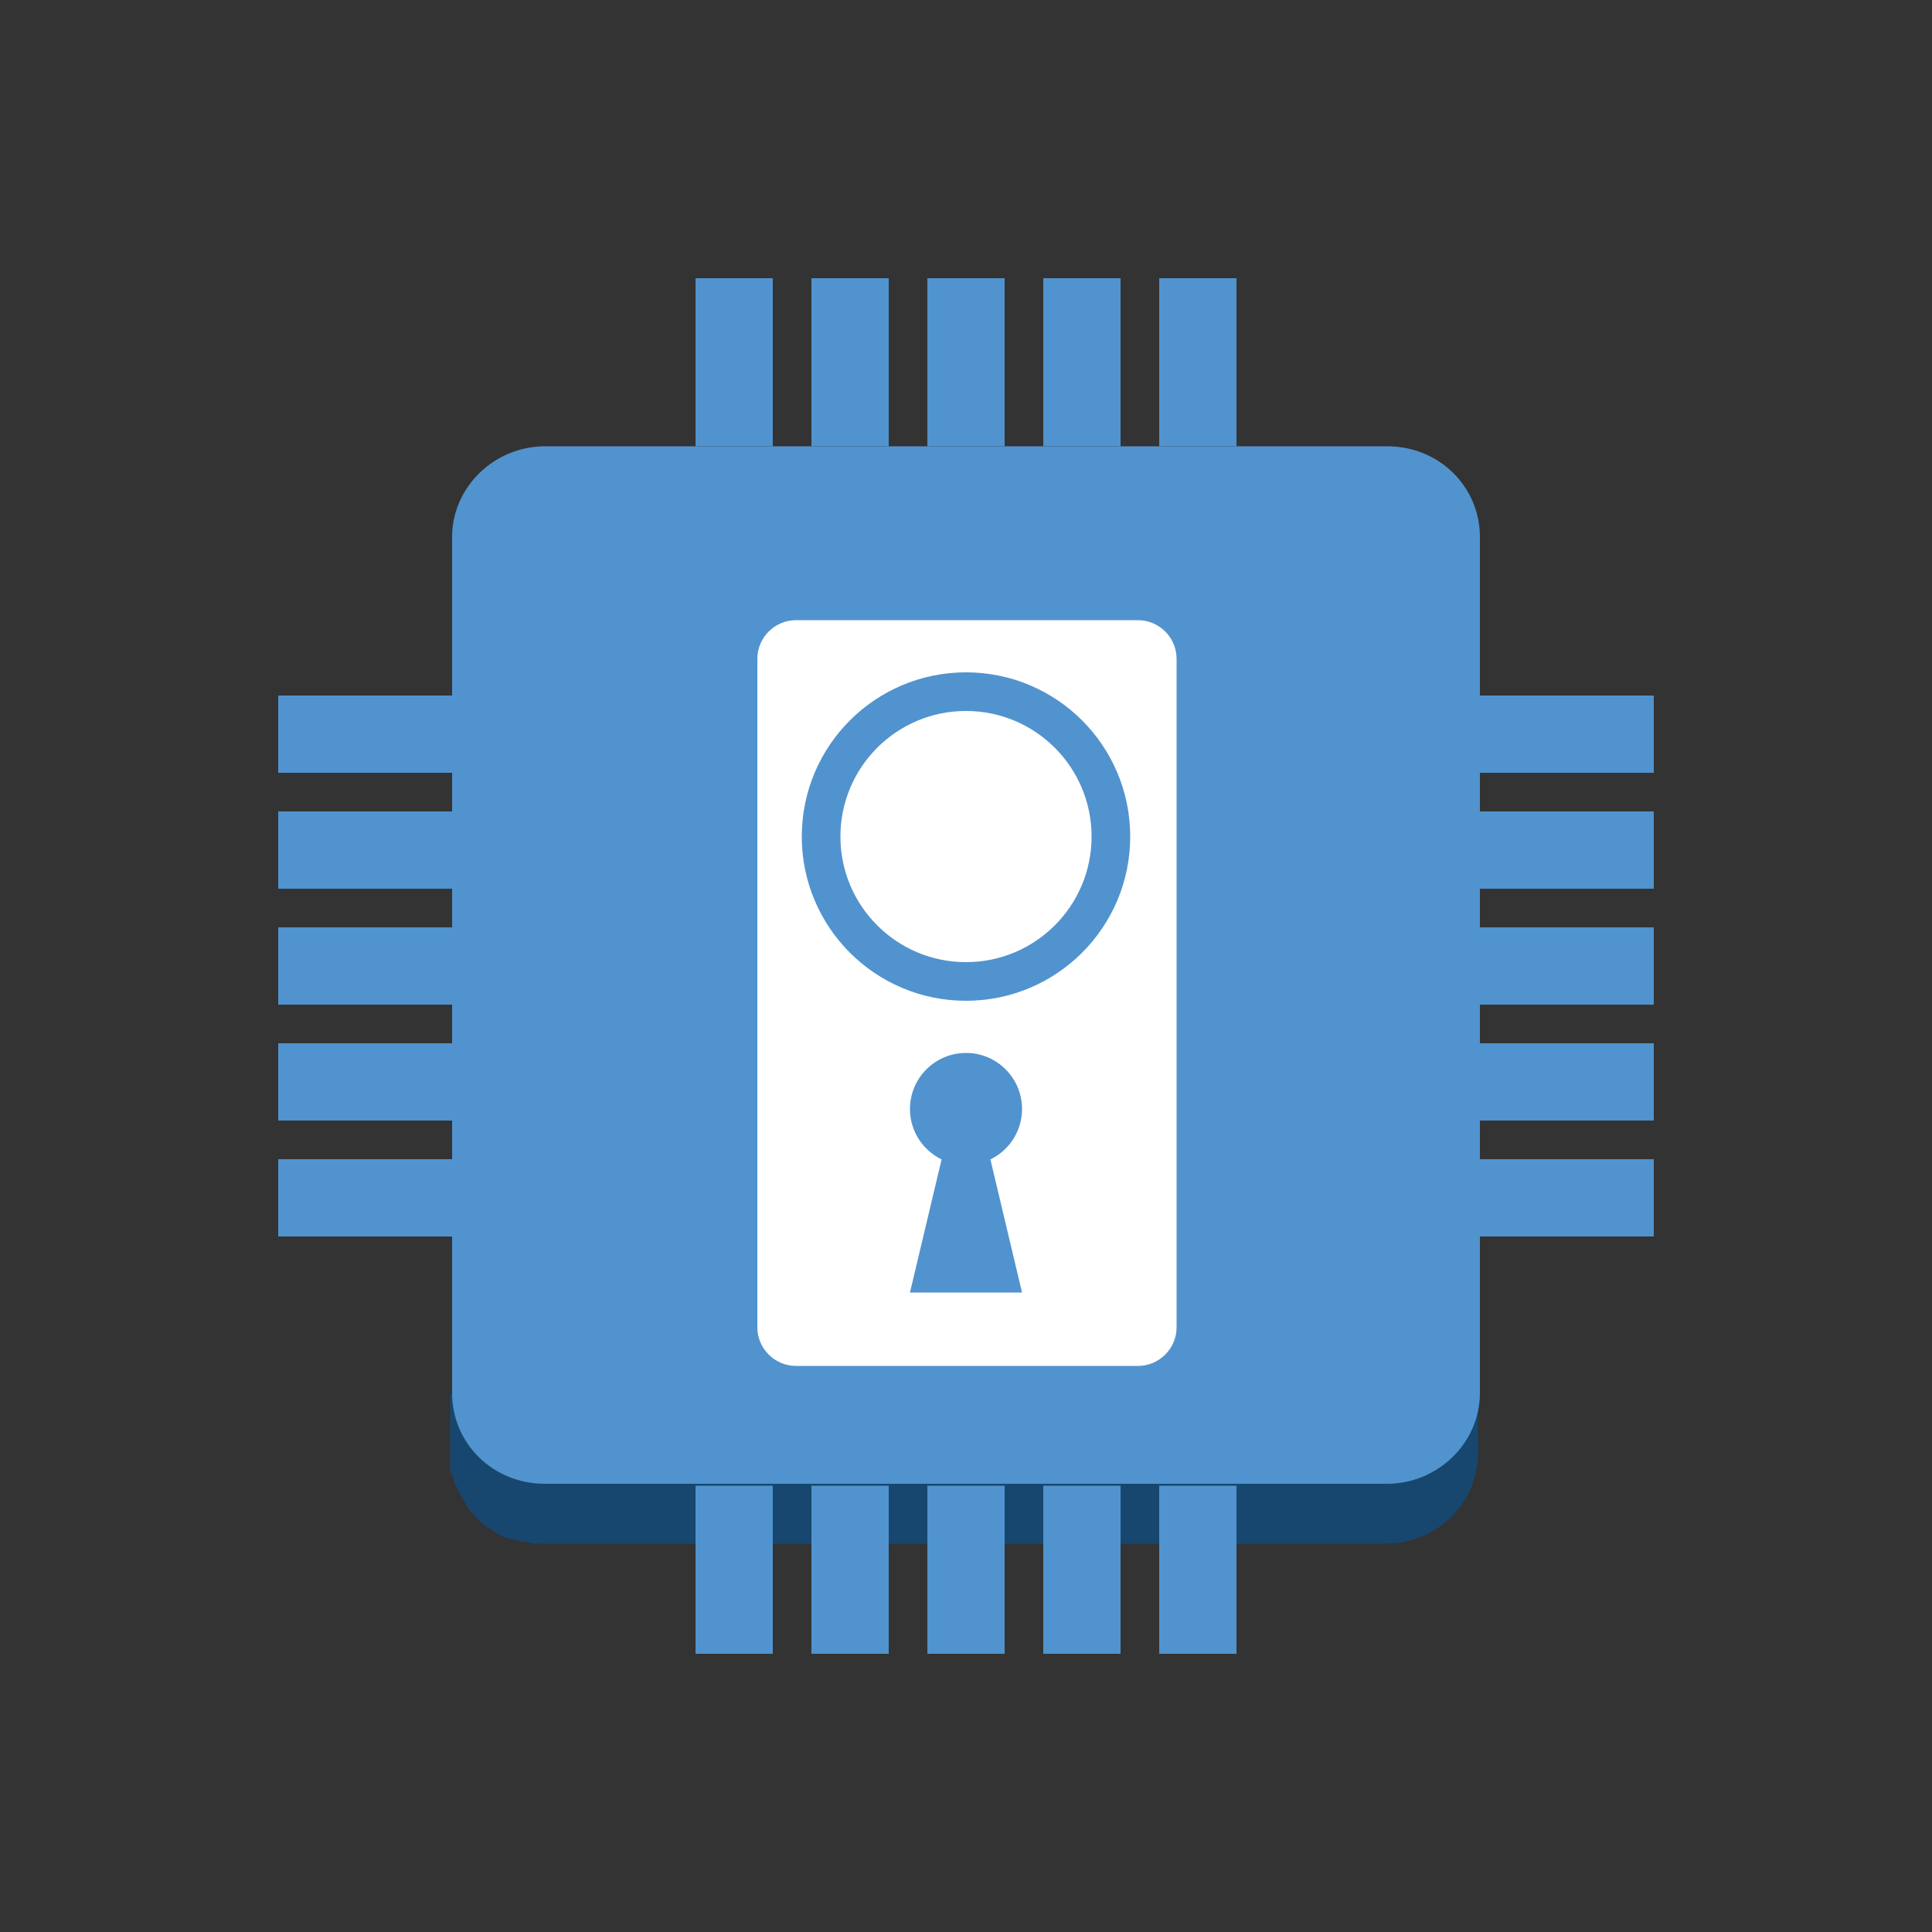 <?xml version="1.0" encoding="utf-8"?>
<!-- Generator: Adobe Illustrator 19.1.0, SVG Export Plug-In . SVG Version: 6.00 Build 0)  -->
<svg version="1.1" id="Layer_1" xmlns="http://www.w3.org/2000/svg" xmlns:xlink="http://www.w3.org/1999/xlink" x="0px" y="0px"
	 viewBox="250 1609 100 100" style="enable-background:new 250 1609 100 100;" xml:space="preserve">
<rect x="250" y="1609" width="100" height="100" fill="#333333" stroke="none"/>
<style type="text/css">
	.st0{fill:#19486F;}
	.st1{fill:#1F5B98;}
	.st2{fill:#99BBE1;}
	.st3{fill:#5193CE;}
	.st4{fill:#17476F;}
	.st5{fill:#FFFFFF;}
	.st6{fill:none;stroke:#5193CE;stroke-width:3;stroke-linecap:round;stroke-linejoin:round;stroke-miterlimit:10;}
	.st7{fill:none;stroke:#FFFFFF;stroke-width:3;stroke-linecap:round;stroke-linejoin:round;stroke-miterlimit:10;}
	.st8{fill:none;stroke:#FFFFFF;stroke-width:3;stroke-miterlimit:10;}
	.st9{fill:#5193CE;stroke:#FFFFFF;stroke-width:3;stroke-miterlimit:10;}
	.st10{fill:none;stroke:#FFFFFF;stroke-width:3;stroke-linecap:round;stroke-miterlimit:10;}
	.st11{fill:#5193CE;stroke:#FFFFFF;stroke-width:3;stroke-linecap:round;stroke-linejoin:round;stroke-miterlimit:10;}
	.st12{fill:#FFFFFF;stroke:#5193CE;stroke-width:2;stroke-miterlimit:10;}
	.st13{fill:none;stroke:#5193CE;stroke-linecap:round;stroke-linejoin:round;stroke-miterlimit:10;}
	.st14{fill:none;stroke:#5193CE;stroke-width:3;stroke-linecap:round;stroke-miterlimit:10;}
	.st15{fill:none;stroke:#5193CE;stroke-linecap:round;stroke-miterlimit:10;}
	.st16{fill:none;stroke:#5193CE;stroke-width:3;stroke-miterlimit:10;}
	.st17{fill:none;}
	.st18{fill:none;stroke:#5193CE;stroke-width:4;stroke-linecap:round;stroke-linejoin:round;stroke-miterlimit:10;}
</style>
<path class="st4" d="M273.4,1681.2h53.1v3c0,2.6-2.1,4.7-4.8,4.7l-43.6,0c-0.3,0-0.6,0-0.9-0.1c-0.1,0-0.1,0-0.2,0
	c-0.2-0.1-0.5-0.1-0.7-0.2c0,0-0.1,0-0.1,0c-0.3-0.1-0.5-0.2-0.7-0.4c-0.1,0-0.1-0.1-0.2-0.1c-0.2-0.1-0.4-0.3-0.5-0.4
	c0,0-0.1-0.1-0.1-0.1c-0.2-0.2-0.4-0.4-0.5-0.6c0-0.1-0.1-0.1-0.1-0.2c-0.1-0.1-0.1-0.2-0.2-0.3c0-0.1-0.1-0.1-0.1-0.2
	c-0.1-0.1-0.1-0.3-0.2-0.4c0-0.1-0.1-0.1-0.1-0.2c0-0.1,0-0.2-0.1-0.3c0-0.1-0.1-0.2-0.1-0.3c0-0.1,0-0.1,0-0.2v0c0-0.2,0-0.4,0-0.7
	V1681.2z"/>
<path class="st3" d="M278.2,1632.1c-2.6,0-4.8,2.1-4.8,4.7v44.3c0,2.6,2.1,4.7,4.8,4.7h43.6c2.6,0,4.8-2.1,4.8-4.7v-44.3
	c0-2.6-2.1-4.7-4.8-4.7H278.2z"/>
<path class="st5" d="M308.9,1679.7h-17.7c-1.1,0-2-0.9-2-2v-34.6c0-1.1,0.9-2,2-2h17.7c1.1,0,2,0.9,2,2v34.6
	C310.9,1678.8,310,1679.7,308.9,1679.7z"/>
<circle class="st12" cx="300" cy="1652.3" r="7.5"/>
<g>
	<circle class="st3" cx="300" cy="1666.4" r="2.9"/>
	<polygon class="st3" points="302.9,1675.9 297.1,1675.9 299.5,1665.8 300.5,1665.8 	"/>
</g>
<rect x="310" y="1623.4" class="st3" width="4" height="8.7"/>
<rect x="286" y="1623.4" class="st3" width="4" height="8.7"/>
<rect x="304" y="1623.4" class="st3" width="4" height="8.7"/>
<rect x="292" y="1623.4" class="st3" width="4" height="8.7"/>
<rect x="298" y="1623.4" class="st3" width="4" height="8.7"/>
<rect x="264.4" y="1669" class="st3" width="9" height="4"/>
<rect x="264.4" y="1651" class="st3" width="9" height="4"/>
<rect x="264.4" y="1663" class="st3" width="9" height="4"/>
<rect x="264.4" y="1657" class="st3" width="9" height="4"/>
<rect x="264.4" y="1645" class="st3" width="9" height="4"/>
<rect x="286" y="1685.9" class="st3" width="4" height="8.7"/>
<rect x="310" y="1685.9" class="st3" width="4" height="8.7"/>
<rect x="292" y="1685.9" class="st3" width="4" height="8.7"/>
<rect x="304" y="1685.9" class="st3" width="4" height="8.7"/>
<rect x="298" y="1685.9" class="st3" width="4" height="8.7"/>
<rect x="326.6" y="1663" class="st3" width="9" height="4"/>
<rect x="326.6" y="1645" class="st3" width="9" height="4"/>
<rect x="326.6" y="1657" class="st3" width="9" height="4"/>
<rect x="326.6" y="1651" class="st3" width="9" height="4"/>
<rect x="326.6" y="1669" class="st3" width="9" height="4"/>
</svg>
